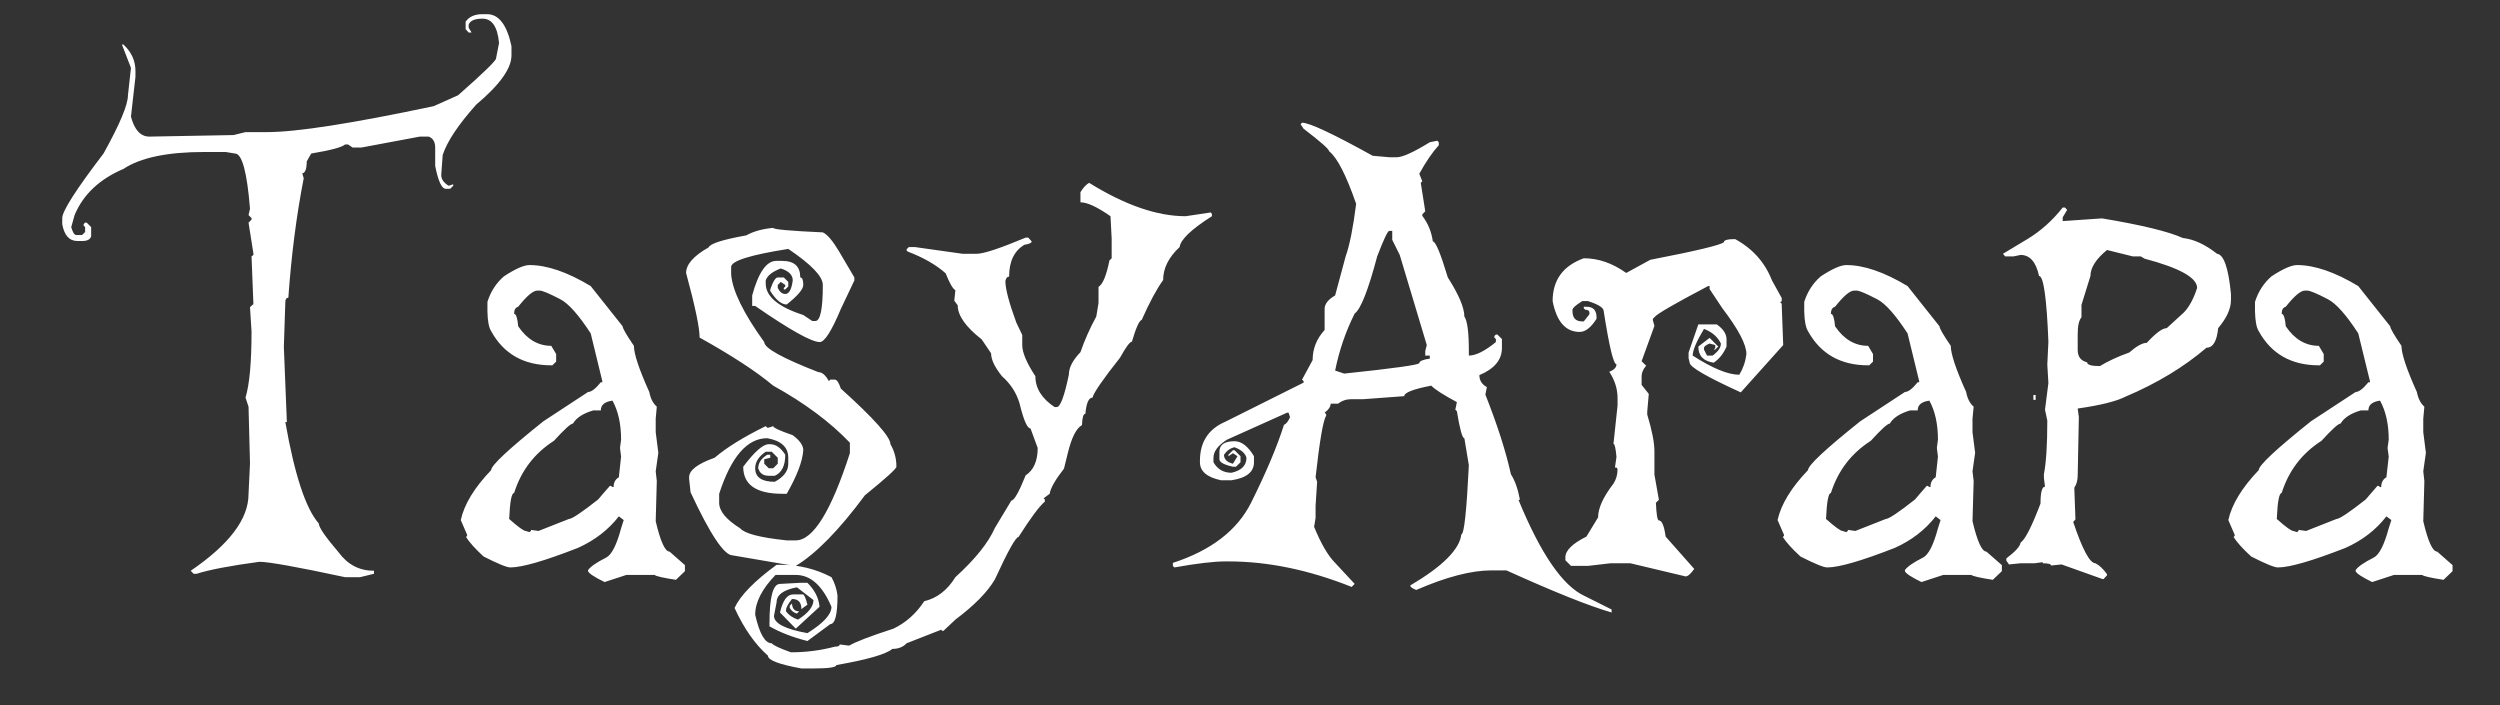 <svg width="39" height="11" viewBox="0 0 39 11" fill="none" xmlns="http://www.w3.org/2000/svg">
<rect x="0" y="0" width="39" height="11" fill="#333333" stroke="none"/>
<path d="M7.527 0.221H7.598C7.781 0.221 7.908 0.387 7.979 0.719V0.865C7.979 1.068 7.795 1.324 7.428 1.633C7.146 1.949 6.973 2.211 6.906 2.418L6.883 2.729C6.883 2.795 6.922 2.852 7 2.898L7.07 2.875V2.898L7.023 2.945H6.953C6.891 2.945 6.836 2.826 6.789 2.588V2.301C6.789 2.215 6.756 2.158 6.689 2.131H6.549L5.641 2.301H5.5L5.43 2.254H5.383C5.336 2.297 5.16 2.344 4.855 2.395L4.785 2.518C4.785 2.635 4.762 2.697 4.715 2.705L4.738 2.781C4.625 3.359 4.545 3.98 4.498 4.645C4.467 4.645 4.451 4.668 4.451 4.715L4.428 5.412L4.475 6.584H4.451C4.596 7.408 4.77 7.936 4.973 8.166C4.973 8.225 5.076 8.375 5.283 8.617C5.424 8.809 5.607 8.904 5.834 8.904V8.951L5.617 9.004H5.383C4.637 8.844 4.191 8.764 4.047 8.764C3.586 8.826 3.26 8.889 3.068 8.951H3.021L2.975 8.904C3.576 8.494 3.877 8.096 3.877 7.709L3.9 7.229L3.877 6.344L3.83 6.203C3.893 5.996 3.924 5.652 3.924 5.172L3.9 4.791L3.953 4.744L3.924 4L3.953 3.977V3.953L3.877 3.473L3.924 3.426V3.402L3.877 3.355L3.9 3.256C3.854 2.682 3.775 2.395 3.666 2.395L3.52 2.371H3.186C2.611 2.371 2.191 2.459 1.926 2.635C1.551 2.795 1.297 3.035 1.164 3.355L1.111 3.543C1.135 3.625 1.16 3.666 1.188 3.666H1.281L1.328 3.619V3.543L1.305 3.52V3.496L1.328 3.473H1.352L1.422 3.543V3.689C1.406 3.736 1.359 3.76 1.281 3.76H1.211C1.082 3.76 1.002 3.672 0.971 3.496V3.402C0.971 3.293 1.186 2.957 1.615 2.395C1.869 1.938 1.996 1.635 1.996 1.486L2.043 1.059L1.902 0.695H1.926C2.051 0.812 2.113 0.949 2.113 1.105V1.199L2.043 1.82C2.098 2.027 2.193 2.131 2.33 2.131L3.643 2.107L3.83 2.061H4.164C4.625 2.061 5.492 1.926 6.766 1.656L7.146 1.486C7.541 1.139 7.738 0.947 7.738 0.912L7.785 0.672C7.762 0.418 7.676 0.291 7.527 0.291C7.406 0.291 7.334 0.322 7.311 0.385V0.432L7.357 0.508H7.311L7.264 0.455V0.338C7.318 0.26 7.406 0.221 7.527 0.221ZM8.26 4.135C8.533 4.135 8.852 4.244 9.215 4.463L9.713 5.09C9.713 5.121 9.771 5.223 9.889 5.395C9.889 5.52 9.969 5.76 10.129 6.115C10.148 6.217 10.188 6.293 10.246 6.344L10.229 6.531V6.742L10.27 7.064L10.229 7.352L10.246 7.504L10.229 8.131C10.303 8.447 10.375 8.605 10.445 8.605L10.685 8.816V8.91L10.545 9.045C10.342 9.014 10.23 8.988 10.211 8.969H9.771L9.432 9.08C9.271 9.002 9.186 8.945 9.174 8.91V8.893C9.213 8.838 9.307 8.773 9.455 8.699C9.541 8.656 9.619 8.504 9.689 8.242L9.73 8.113L9.654 8.055C9.49 8.266 9.277 8.43 9.016 8.547C8.496 8.75 8.145 8.852 7.961 8.852C7.906 8.852 7.768 8.795 7.545 8.682C7.416 8.564 7.324 8.463 7.27 8.377L7.287 8.359V8.342L7.188 8.113C7.242 7.867 7.4 7.607 7.662 7.334C7.662 7.26 7.934 7.006 8.477 6.572L9.174 6.115C9.225 6.115 9.291 6.064 9.373 5.963H9.396V5.945L9.215 5.201C9.027 4.912 8.869 4.734 8.74 4.668C8.568 4.578 8.461 4.533 8.418 4.533H8.383C8.316 4.533 8.217 4.617 8.084 4.785C8.041 4.797 8.02 4.834 8.02 4.896C8.051 4.896 8.072 4.961 8.084 5.09C8.221 5.293 8.393 5.395 8.6 5.395L8.676 5.523V5.641L8.617 5.699H8.6C8.17 5.699 7.857 5.521 7.662 5.166C7.627 5.111 7.607 5.01 7.604 4.861V4.709C7.654 4.549 7.74 4.416 7.861 4.311C8.041 4.193 8.174 4.135 8.26 4.135ZM9.373 6.402H9.256C9.096 6.449 8.99 6.518 8.939 6.607C8.904 6.607 8.805 6.697 8.641 6.877C8.336 7.072 8.129 7.344 8.02 7.691C7.98 7.691 7.955 7.826 7.943 8.096C8.084 8.221 8.17 8.283 8.201 8.283L8.26 8.301L8.283 8.283V8.266L8.4 8.283L8.875 8.096C8.922 8.096 9.074 7.994 9.332 7.791L9.396 7.715L9.514 7.58H9.531L9.555 7.598H9.572C9.572 7.527 9.6 7.477 9.654 7.445L9.689 7.123L9.672 6.988L9.689 6.859C9.689 6.617 9.645 6.414 9.555 6.25C9.434 6.266 9.373 6.316 9.373 6.402ZM12.062 3.555C12.062 3.578 12.32 3.602 12.836 3.625C12.906 3.656 12.992 3.758 13.094 3.93L13.328 4.328V4.375L13.117 4.82C12.973 5.164 12.863 5.336 12.789 5.336C12.66 5.336 12.324 5.148 11.781 4.773H11.734V4.609C11.832 4.25 11.957 4.07 12.109 4.07H12.203C12.391 4.07 12.484 4.156 12.484 4.328C12.516 4.328 12.531 4.367 12.531 4.445C12.531 4.512 12.445 4.613 12.273 4.75C12.191 4.75 12.105 4.68 12.016 4.539V4.516C12.059 4.391 12.098 4.328 12.133 4.328H12.227L12.297 4.398V4.469L12.25 4.516H12.227V4.492L12.25 4.469V4.445L12.18 4.398L12.133 4.445V4.492C12.164 4.555 12.203 4.586 12.25 4.586C12.309 4.586 12.348 4.516 12.367 4.375C12.367 4.289 12.305 4.227 12.18 4.188C12.047 4.238 11.969 4.301 11.945 4.375V4.422C11.945 4.625 12.141 4.789 12.531 4.914L12.672 5.008H12.719C12.797 5.008 12.836 4.82 12.836 4.445C12.836 4.312 12.656 4.125 12.297 3.883C11.703 3.977 11.406 4.07 11.406 4.164V4.281C11.426 4.535 11.598 4.887 11.922 5.336C11.922 5.43 12.203 5.586 12.766 5.805C12.824 5.805 12.879 5.852 12.93 5.945L12.953 5.922H13.023C13.055 5.922 13.086 5.969 13.117 6.062C13.633 6.527 13.891 6.816 13.891 6.93C13.953 7.035 13.984 7.152 13.984 7.281C13.984 7.312 13.82 7.461 13.492 7.727C13.09 8.27 12.73 8.637 12.414 8.828H12.391L11.43 8.664C11.297 8.664 11.078 8.336 10.773 7.68L10.75 7.469V7.445C10.75 7.336 10.883 7.234 11.148 7.141C11.336 6.98 11.602 6.816 11.945 6.648L11.969 6.672H11.992L12.062 6.648C12.062 6.672 12.164 6.719 12.367 6.789C12.477 6.871 12.531 6.949 12.531 7.023C12.52 7.195 12.434 7.422 12.273 7.703H12.203C11.797 7.703 11.594 7.562 11.594 7.281C11.77 7.047 11.902 6.93 11.992 6.93H12.016C12.102 6.93 12.18 6.984 12.25 7.094C12.25 7.266 12.195 7.375 12.086 7.422H11.992C11.906 7.422 11.852 7.383 11.828 7.305C11.828 7.223 11.875 7.152 11.969 7.094H12.016V7.141L11.922 7.164V7.234L11.992 7.305H12.062L12.133 7.234V7.141L12.039 7.047H11.945C11.836 7.121 11.781 7.207 11.781 7.305C11.781 7.445 11.883 7.516 12.086 7.516C12.227 7.441 12.297 7.348 12.297 7.234V7.141C12.297 6.977 12.188 6.875 11.969 6.836C11.656 6.836 11.406 7.125 11.219 7.703V7.844C11.219 7.973 11.328 8.105 11.547 8.242C11.617 8.324 11.859 8.387 12.273 8.43H12.414C12.684 8.43 12.965 7.977 13.258 7.07V6.906C12.953 6.586 12.555 6.289 12.062 6.016C11.801 5.797 11.418 5.547 10.914 5.266C10.914 5.113 10.844 4.777 10.703 4.258C10.703 4.125 10.82 3.992 11.055 3.859C11.078 3.801 11.273 3.738 11.641 3.672C11.754 3.609 11.895 3.57 12.062 3.555ZM16.99 2.852C17.549 3.199 18.051 3.373 18.496 3.373L18.889 3.314L18.906 3.338V3.373C18.586 3.576 18.418 3.736 18.402 3.854C18.23 4.014 18.145 4.186 18.145 4.369C18.043 4.51 17.932 4.717 17.811 4.99C17.771 5.002 17.721 5.115 17.658 5.33C17.627 5.33 17.564 5.414 17.471 5.582C17.205 5.918 17.062 6.125 17.043 6.203C16.984 6.203 16.947 6.287 16.932 6.455C16.9 6.455 16.883 6.514 16.879 6.631C16.789 6.682 16.715 6.83 16.656 7.076L16.598 7.311C16.461 7.486 16.387 7.617 16.375 7.703L16.281 7.773L16.299 7.791V7.826C16.217 7.893 16.08 8.076 15.889 8.377C15.846 8.377 15.723 8.598 15.52 9.039C15.406 9.234 15.201 9.443 14.904 9.666L14.717 9.842H14.699L14.682 9.824L14.143 10.035C14.088 10.094 14.014 10.123 13.92 10.123C13.826 10.205 13.535 10.289 13.047 10.375C13.047 10.41 12.928 10.428 12.69 10.428H12.502C12.154 10.365 11.98 10.299 11.98 10.229C11.777 10.049 11.604 9.801 11.459 9.484C11.549 9.289 11.768 9.064 12.115 8.811H12.185C12.463 8.811 12.725 8.875 12.971 9.004C13.021 9.094 13.053 9.189 13.065 9.291C13.065 9.588 13.027 9.736 12.953 9.736L12.596 10C12.365 9.941 12.168 9.865 12.004 9.771V9.719C12.004 9.312 12.059 9.109 12.168 9.109L12.484 9.092H12.596C12.705 9.201 12.768 9.32 12.783 9.449V9.467L12.414 9.807L12.168 9.555C12.211 9.367 12.279 9.273 12.373 9.273H12.525C12.545 9.273 12.568 9.326 12.596 9.432L12.502 9.502C12.502 9.396 12.453 9.344 12.355 9.344C12.293 9.422 12.262 9.48 12.262 9.52V9.537C12.305 9.596 12.367 9.639 12.449 9.666C12.609 9.564 12.69 9.463 12.69 9.361L12.432 9.162C12.221 9.201 12.115 9.279 12.115 9.396L12.074 9.607C12.074 9.725 12.248 9.814 12.596 9.877C12.846 9.721 12.971 9.584 12.971 9.467C12.83 9.135 12.645 8.969 12.414 8.969H12.098C11.887 9.188 11.781 9.395 11.781 9.59C11.848 9.887 11.934 10.035 12.039 10.035C12.062 10.066 12.162 10.113 12.338 10.176C12.576 10.176 12.805 10.146 13.023 10.088C13.074 10.088 13.1 10.076 13.1 10.053L13.229 10.07H13.252C13.338 10.016 13.566 9.928 13.938 9.807C14.133 9.713 14.293 9.57 14.418 9.379C14.617 9.332 14.779 9.207 14.904 9.004C15.213 8.723 15.418 8.467 15.52 8.236L15.777 7.809C15.82 7.809 15.895 7.678 16 7.416C16.125 7.334 16.188 7.191 16.188 6.988L16.076 6.684C16.025 6.684 15.969 6.555 15.906 6.297C15.859 6.133 15.768 5.99 15.631 5.869C15.518 5.729 15.461 5.609 15.461 5.512L15.315 5.295C15.065 5.1 14.94 4.922 14.94 4.762L14.887 4.691L14.904 4.527C14.865 4.508 14.815 4.42 14.752 4.264C14.604 4.131 14.406 4.018 14.16 3.924L14.143 3.906V3.889L14.178 3.854H14.271L15.016 3.959H15.238C15.344 3.959 15.598 3.875 16 3.707H16.041L16.094 3.766C16.094 3.789 16.057 3.807 15.982 3.818C15.822 3.912 15.742 4.078 15.742 4.316C15.711 4.316 15.691 4.34 15.684 4.387C15.684 4.504 15.74 4.719 15.854 5.031L15.947 5.225V5.383C15.947 5.5 16.016 5.662 16.152 5.869C16.152 6.057 16.252 6.217 16.451 6.35H16.486C16.541 6.35 16.604 6.182 16.674 5.846C16.674 5.736 16.734 5.619 16.855 5.494C16.918 5.311 17 5.125 17.102 4.938L17.137 4.727V4.475C17.203 4.436 17.26 4.299 17.307 4.064L17.342 4.029V3.725L17.324 3.373C17.117 3.229 16.961 3.156 16.855 3.156V2.998C16.898 2.928 16.943 2.879 16.99 2.852ZM12.355 9.414C12.359 9.496 12.396 9.537 12.467 9.537L12.432 9.572C12.381 9.557 12.344 9.527 12.32 9.484V9.449L12.355 9.414ZM20.312 1.914C20.426 1.914 20.793 2.086 21.414 2.43L21.672 2.453H21.789C21.879 2.453 22.051 2.375 22.305 2.219L22.422 2.195L22.445 2.219V2.266C22.348 2.371 22.246 2.52 22.141 2.711L22.188 2.828L22.164 2.852L22.234 3.297L22.188 3.344V3.367C22.277 3.484 22.332 3.617 22.352 3.766C22.395 3.766 22.473 3.953 22.586 4.328C22.758 4.598 22.844 4.801 22.844 4.938C22.891 5.004 22.914 5.184 22.914 5.477V5.547C23.023 5.547 23.164 5.477 23.336 5.336V5.289L23.312 5.266V5.242L23.336 5.219H23.359L23.43 5.289V5.43C23.43 5.613 23.312 5.754 23.078 5.852C23.078 5.934 23.117 5.996 23.195 6.039L23.172 6.156C23.359 6.629 23.492 7.043 23.57 7.398C23.633 7.496 23.68 7.629 23.711 7.797H23.688C24.035 8.641 24.379 9.141 24.719 9.297L25.141 9.508V9.555C24.789 9.453 24.242 9.234 23.5 8.898H23.266C22.953 8.898 22.562 9 22.094 9.203C22.031 9.18 22 9.156 22 9.133C22.504 8.836 22.77 8.57 22.797 8.336C22.84 8.336 22.879 7.977 22.914 7.258L22.844 6.836C22.812 6.836 22.773 6.695 22.727 6.414L22.703 6.391L22.727 6.273C22.516 6.16 22.383 6.074 22.328 6.016C22.047 6.07 21.906 6.125 21.906 6.18L21.273 6.227H21.086C21.004 6.227 20.934 6.25 20.875 6.297H20.758C20.758 6.344 20.727 6.391 20.664 6.438L20.688 6.461V6.484C20.641 6.559 20.586 6.879 20.523 7.445L20.547 7.516L20.523 7.891V8.078L20.5 8.219C20.609 8.484 20.719 8.672 20.828 8.781L21.133 9.109L21.086 9.156C20.422 8.891 19.781 8.758 19.164 8.758H19.117C18.938 8.758 18.672 8.789 18.32 8.852L18.297 8.828V8.781C18.895 8.586 19.301 8.273 19.516 7.844C19.75 7.375 19.922 6.969 20.031 6.625C20.062 6.617 20.094 6.578 20.125 6.508L20.102 6.438H20.078L19.141 6.859C19 6.949 18.93 7.043 18.93 7.141V7.211C18.992 7.32 19.086 7.375 19.211 7.375C19.367 7.34 19.445 7.262 19.445 7.141C19.426 7.07 19.363 7.016 19.258 6.977C19.191 6.992 19.137 7.031 19.094 7.094C19.094 7.164 19.141 7.211 19.234 7.234L19.305 7.117L19.234 7.07L19.164 7.117V7.094L19.234 7.023H19.258L19.352 7.117V7.211L19.281 7.281H19.234C19.094 7.25 19.023 7.211 19.023 7.164V7.047C19.023 6.938 19.102 6.883 19.258 6.883C19.367 6.883 19.469 6.961 19.562 7.117V7.211C19.562 7.363 19.445 7.457 19.211 7.492H19.047C18.828 7.445 18.719 7.352 18.719 7.211V7.188C18.719 6.895 18.852 6.691 19.117 6.578L20.336 5.969V5.945L20.312 5.922L20.477 5.617C20.477 5.441 20.539 5.285 20.664 5.148V4.82C20.664 4.742 20.719 4.672 20.828 4.609L20.992 4C21.055 3.824 21.109 3.551 21.156 3.18C21 2.73 20.859 2.457 20.734 2.359C20.734 2.328 20.602 2.211 20.336 2.008L20.289 1.938L20.312 1.914ZM20.828 5.781L20.969 5.828C21.75 5.746 22.141 5.691 22.141 5.664C22.145 5.633 22.199 5.609 22.305 5.594V5.547H22.234V5.477L22.258 5.383L21.836 3.977L21.719 3.742V3.602H21.672C21.648 3.602 21.586 3.734 21.484 4C21.344 4.527 21.227 4.824 21.133 4.891C20.992 5.172 20.891 5.469 20.828 5.781ZM27.068 3.73C27.342 3.879 27.533 4.094 27.643 4.375L27.795 4.65V4.697L27.771 4.715L27.795 4.738V4.762L27.818 5.383L27.156 6.121C26.625 5.879 26.359 5.725 26.359 5.658L26.342 5.588V5.5L26.494 5.061H26.781C26.883 5.131 26.934 5.209 26.934 5.295V5.406C26.887 5.516 26.82 5.6 26.734 5.658C26.574 5.635 26.494 5.551 26.494 5.406L26.67 5.271L26.805 5.406L26.758 5.453H26.734L26.758 5.43V5.383L26.67 5.359C26.611 5.383 26.582 5.406 26.582 5.43V5.453L26.629 5.547H26.717C26.803 5.484 26.846 5.422 26.846 5.359C26.795 5.254 26.707 5.178 26.582 5.131C26.465 5.326 26.406 5.465 26.406 5.547C26.715 5.746 26.957 5.846 27.133 5.846C27.191 5.752 27.229 5.645 27.244 5.523C27.244 5.375 27.119 5.137 26.869 4.809L26.67 4.51V4.463H26.646C26.119 4.74 25.84 4.902 25.809 4.949L25.785 4.973V4.996L25.809 5.084L25.609 5.635L25.68 5.705C25.633 5.76 25.609 5.814 25.609 5.869V6.004L25.721 6.145L25.697 6.42V6.467C25.771 6.713 25.809 6.904 25.809 7.041V7.404L25.879 7.797L25.832 7.844C25.84 8.027 25.855 8.119 25.879 8.119C25.926 8.119 25.961 8.203 25.984 8.371L26.43 8.875C26.375 8.953 26.33 8.992 26.295 8.992L25.434 8.787H25.123L24.771 8.828H24.508L24.42 8.74V8.693C24.42 8.588 24.529 8.48 24.748 8.371L24.93 8.072C24.93 7.928 25.01 7.752 25.17 7.545C25.213 7.479 25.234 7.402 25.234 7.316L25.217 7.293H25.193L25.217 7.129C25.205 6.992 25.189 6.924 25.17 6.924L25.234 6.326V6.209C25.234 6.068 25.191 5.932 25.105 5.799C25.18 5.771 25.217 5.732 25.217 5.682C25.17 5.682 25.104 5.406 25.018 4.855C25.018 4.801 24.936 4.748 24.771 4.697H24.684C24.582 4.76 24.531 4.805 24.531 4.832V4.855C24.531 4.961 24.582 5.014 24.684 5.014H24.707L24.795 4.902V4.879C24.795 4.848 24.773 4.832 24.73 4.832L24.707 4.809V4.785H24.748C24.854 4.785 24.906 4.84 24.906 4.949V4.973C24.82 5.109 24.732 5.178 24.643 5.178C24.424 5.178 24.283 5.018 24.221 4.697C24.221 4.369 24.383 4.146 24.707 4.029C24.934 4.029 25.154 4.105 25.369 4.258L25.744 4.053C26.471 3.912 26.854 3.82 26.893 3.777C26.893 3.746 26.951 3.73 27.068 3.73ZM28.803 4.135C29.076 4.135 29.395 4.244 29.758 4.463L30.256 5.09C30.256 5.121 30.314 5.223 30.432 5.395C30.432 5.52 30.512 5.76 30.672 6.115C30.691 6.217 30.73 6.293 30.789 6.344L30.771 6.531V6.742L30.812 7.064L30.771 7.352L30.789 7.504L30.771 8.131C30.846 8.447 30.918 8.605 30.988 8.605L31.229 8.816V8.91L31.088 9.045C30.885 9.014 30.773 8.988 30.754 8.969H30.314L29.975 9.08C29.814 9.002 29.729 8.945 29.717 8.91V8.893C29.756 8.838 29.85 8.773 29.998 8.699C30.084 8.656 30.162 8.504 30.232 8.242L30.273 8.113L30.197 8.055C30.033 8.266 29.82 8.43 29.559 8.547C29.039 8.75 28.688 8.852 28.504 8.852C28.449 8.852 28.311 8.795 28.088 8.682C27.959 8.564 27.867 8.463 27.812 8.377L27.83 8.359V8.342L27.73 8.113C27.785 7.867 27.943 7.607 28.205 7.334C28.205 7.26 28.477 7.006 29.02 6.572L29.717 6.115C29.768 6.115 29.834 6.064 29.916 5.963H29.939V5.945L29.758 5.201C29.57 4.912 29.412 4.734 29.283 4.668C29.111 4.578 29.004 4.533 28.961 4.533H28.926C28.859 4.533 28.76 4.617 28.627 4.785C28.584 4.797 28.562 4.834 28.562 4.896C28.594 4.896 28.615 4.961 28.627 5.09C28.764 5.293 28.936 5.395 29.143 5.395L29.219 5.523V5.641L29.16 5.699H29.143C28.713 5.699 28.4 5.521 28.205 5.166C28.17 5.111 28.15 5.01 28.146 4.861V4.709C28.197 4.549 28.283 4.416 28.404 4.311C28.584 4.193 28.717 4.135 28.803 4.135ZM29.916 6.402H29.799C29.639 6.449 29.533 6.518 29.482 6.607C29.447 6.607 29.348 6.697 29.184 6.877C28.879 7.072 28.672 7.344 28.562 7.691C28.523 7.691 28.498 7.826 28.486 8.096C28.627 8.221 28.713 8.283 28.744 8.283L28.803 8.301L28.826 8.283V8.266L28.943 8.283L29.418 8.096C29.465 8.096 29.617 7.994 29.875 7.791L29.939 7.715L30.057 7.58H30.074L30.098 7.598H30.115C30.115 7.527 30.143 7.477 30.197 7.445L30.232 7.123L30.215 6.988L30.232 6.859C30.232 6.617 30.188 6.414 30.098 6.25C29.977 6.266 29.916 6.316 29.916 6.402ZM32.178 3.238H32.213L32.248 3.273L32.178 3.391V3.449L32.775 3.408H32.799C33.408 3.51 33.826 3.611 34.053 3.713C34.225 3.732 34.402 3.814 34.586 3.959C34.691 3.971 34.764 4.18 34.803 4.586V4.68C34.803 4.816 34.736 4.963 34.603 5.119C34.584 5.322 34.523 5.424 34.422 5.424C34.07 5.725 33.65 5.979 33.162 6.186C33.018 6.26 32.768 6.322 32.412 6.373L32.43 6.508L32.412 7.416C32.412 7.49 32.395 7.555 32.359 7.609L32.377 8.102L32.342 8.143C32.486 8.572 32.602 8.787 32.688 8.787C32.746 8.814 32.807 8.871 32.869 8.957V8.975L32.816 9.033H32.799L32.16 8.805L31.996 8.822C31.996 8.799 31.953 8.787 31.867 8.787V8.77L31.738 8.787H31.521L31.34 8.805L31.299 8.746V8.711C31.439 8.605 31.514 8.523 31.521 8.465C31.592 8.418 31.695 8.215 31.832 7.855C31.832 7.68 31.855 7.592 31.902 7.592L31.885 7.457V7.398C31.92 7.219 31.938 6.939 31.938 6.561L31.902 6.391L31.955 5.975L31.938 5.688L31.955 5.33C31.928 4.646 31.879 4.305 31.809 4.305C31.762 4.086 31.666 3.977 31.521 3.977L31.41 4H31.281L31.246 3.959L31.627 3.73C31.834 3.605 32.018 3.441 32.178 3.238ZM32.869 3.9C32.697 4.041 32.611 4.176 32.611 4.305L32.471 4.756V4.949C32.432 4.996 32.412 5.084 32.412 5.213V5.459C32.412 5.564 32.461 5.629 32.559 5.652C32.559 5.691 32.625 5.711 32.758 5.711C32.887 5.633 33.039 5.562 33.215 5.5C33.332 5.398 33.424 5.348 33.49 5.348C33.631 5.195 33.734 5.119 33.801 5.119L34.07 4.873C34.152 4.787 34.221 4.66 34.275 4.492C34.275 4.332 34.002 4.18 33.455 4.035L33.397 4H33.273L32.869 3.9ZM31.721 6.162H31.756V6.238H31.721V6.162ZM35.834 4.135C36.107 4.135 36.426 4.244 36.789 4.463L37.287 5.09C37.287 5.121 37.346 5.223 37.463 5.395C37.463 5.52 37.543 5.76 37.703 6.115C37.723 6.217 37.762 6.293 37.82 6.344L37.803 6.531V6.742L37.844 7.064L37.803 7.352L37.82 7.504L37.803 8.131C37.877 8.447 37.949 8.605 38.02 8.605L38.26 8.816V8.91L38.119 9.045C37.916 9.014 37.805 8.988 37.785 8.969H37.346L37.006 9.08C36.846 9.002 36.76 8.945 36.748 8.91V8.893C36.787 8.838 36.881 8.773 37.029 8.699C37.115 8.656 37.193 8.504 37.264 8.242L37.305 8.113L37.228 8.055C37.065 8.266 36.852 8.43 36.59 8.547C36.07 8.75 35.719 8.852 35.535 8.852C35.48 8.852 35.342 8.795 35.119 8.682C34.99 8.564 34.898 8.463 34.844 8.377L34.861 8.359V8.342L34.762 8.113C34.816 7.867 34.975 7.607 35.236 7.334C35.236 7.26 35.508 7.006 36.051 6.572L36.748 6.115C36.799 6.115 36.865 6.064 36.947 5.963H36.971V5.945L36.789 5.201C36.602 4.912 36.443 4.734 36.315 4.668C36.143 4.578 36.035 4.533 35.992 4.533H35.957C35.891 4.533 35.791 4.617 35.658 4.785C35.615 4.797 35.594 4.834 35.594 4.896C35.625 4.896 35.647 4.961 35.658 5.09C35.795 5.293 35.967 5.395 36.174 5.395L36.25 5.523V5.641L36.191 5.699H36.174C35.744 5.699 35.432 5.521 35.236 5.166C35.201 5.111 35.182 5.01 35.178 4.861V4.709C35.228 4.549 35.315 4.416 35.435 4.311C35.615 4.193 35.748 4.135 35.834 4.135ZM36.947 6.402H36.83C36.67 6.449 36.565 6.518 36.514 6.607C36.478 6.607 36.379 6.697 36.215 6.877C35.91 7.072 35.703 7.344 35.594 7.691C35.555 7.691 35.529 7.826 35.518 8.096C35.658 8.221 35.744 8.283 35.775 8.283L35.834 8.301L35.857 8.283V8.266L35.975 8.283L36.449 8.096C36.496 8.096 36.648 7.994 36.906 7.791L36.971 7.715L37.088 7.58H37.105L37.129 7.598H37.147C37.147 7.527 37.174 7.477 37.228 7.445L37.264 7.123L37.246 6.988L37.264 6.859C37.264 6.617 37.219 6.414 37.129 6.25C37.008 6.266 36.947 6.316 36.947 6.402Z" fill="white"/>
</svg>
